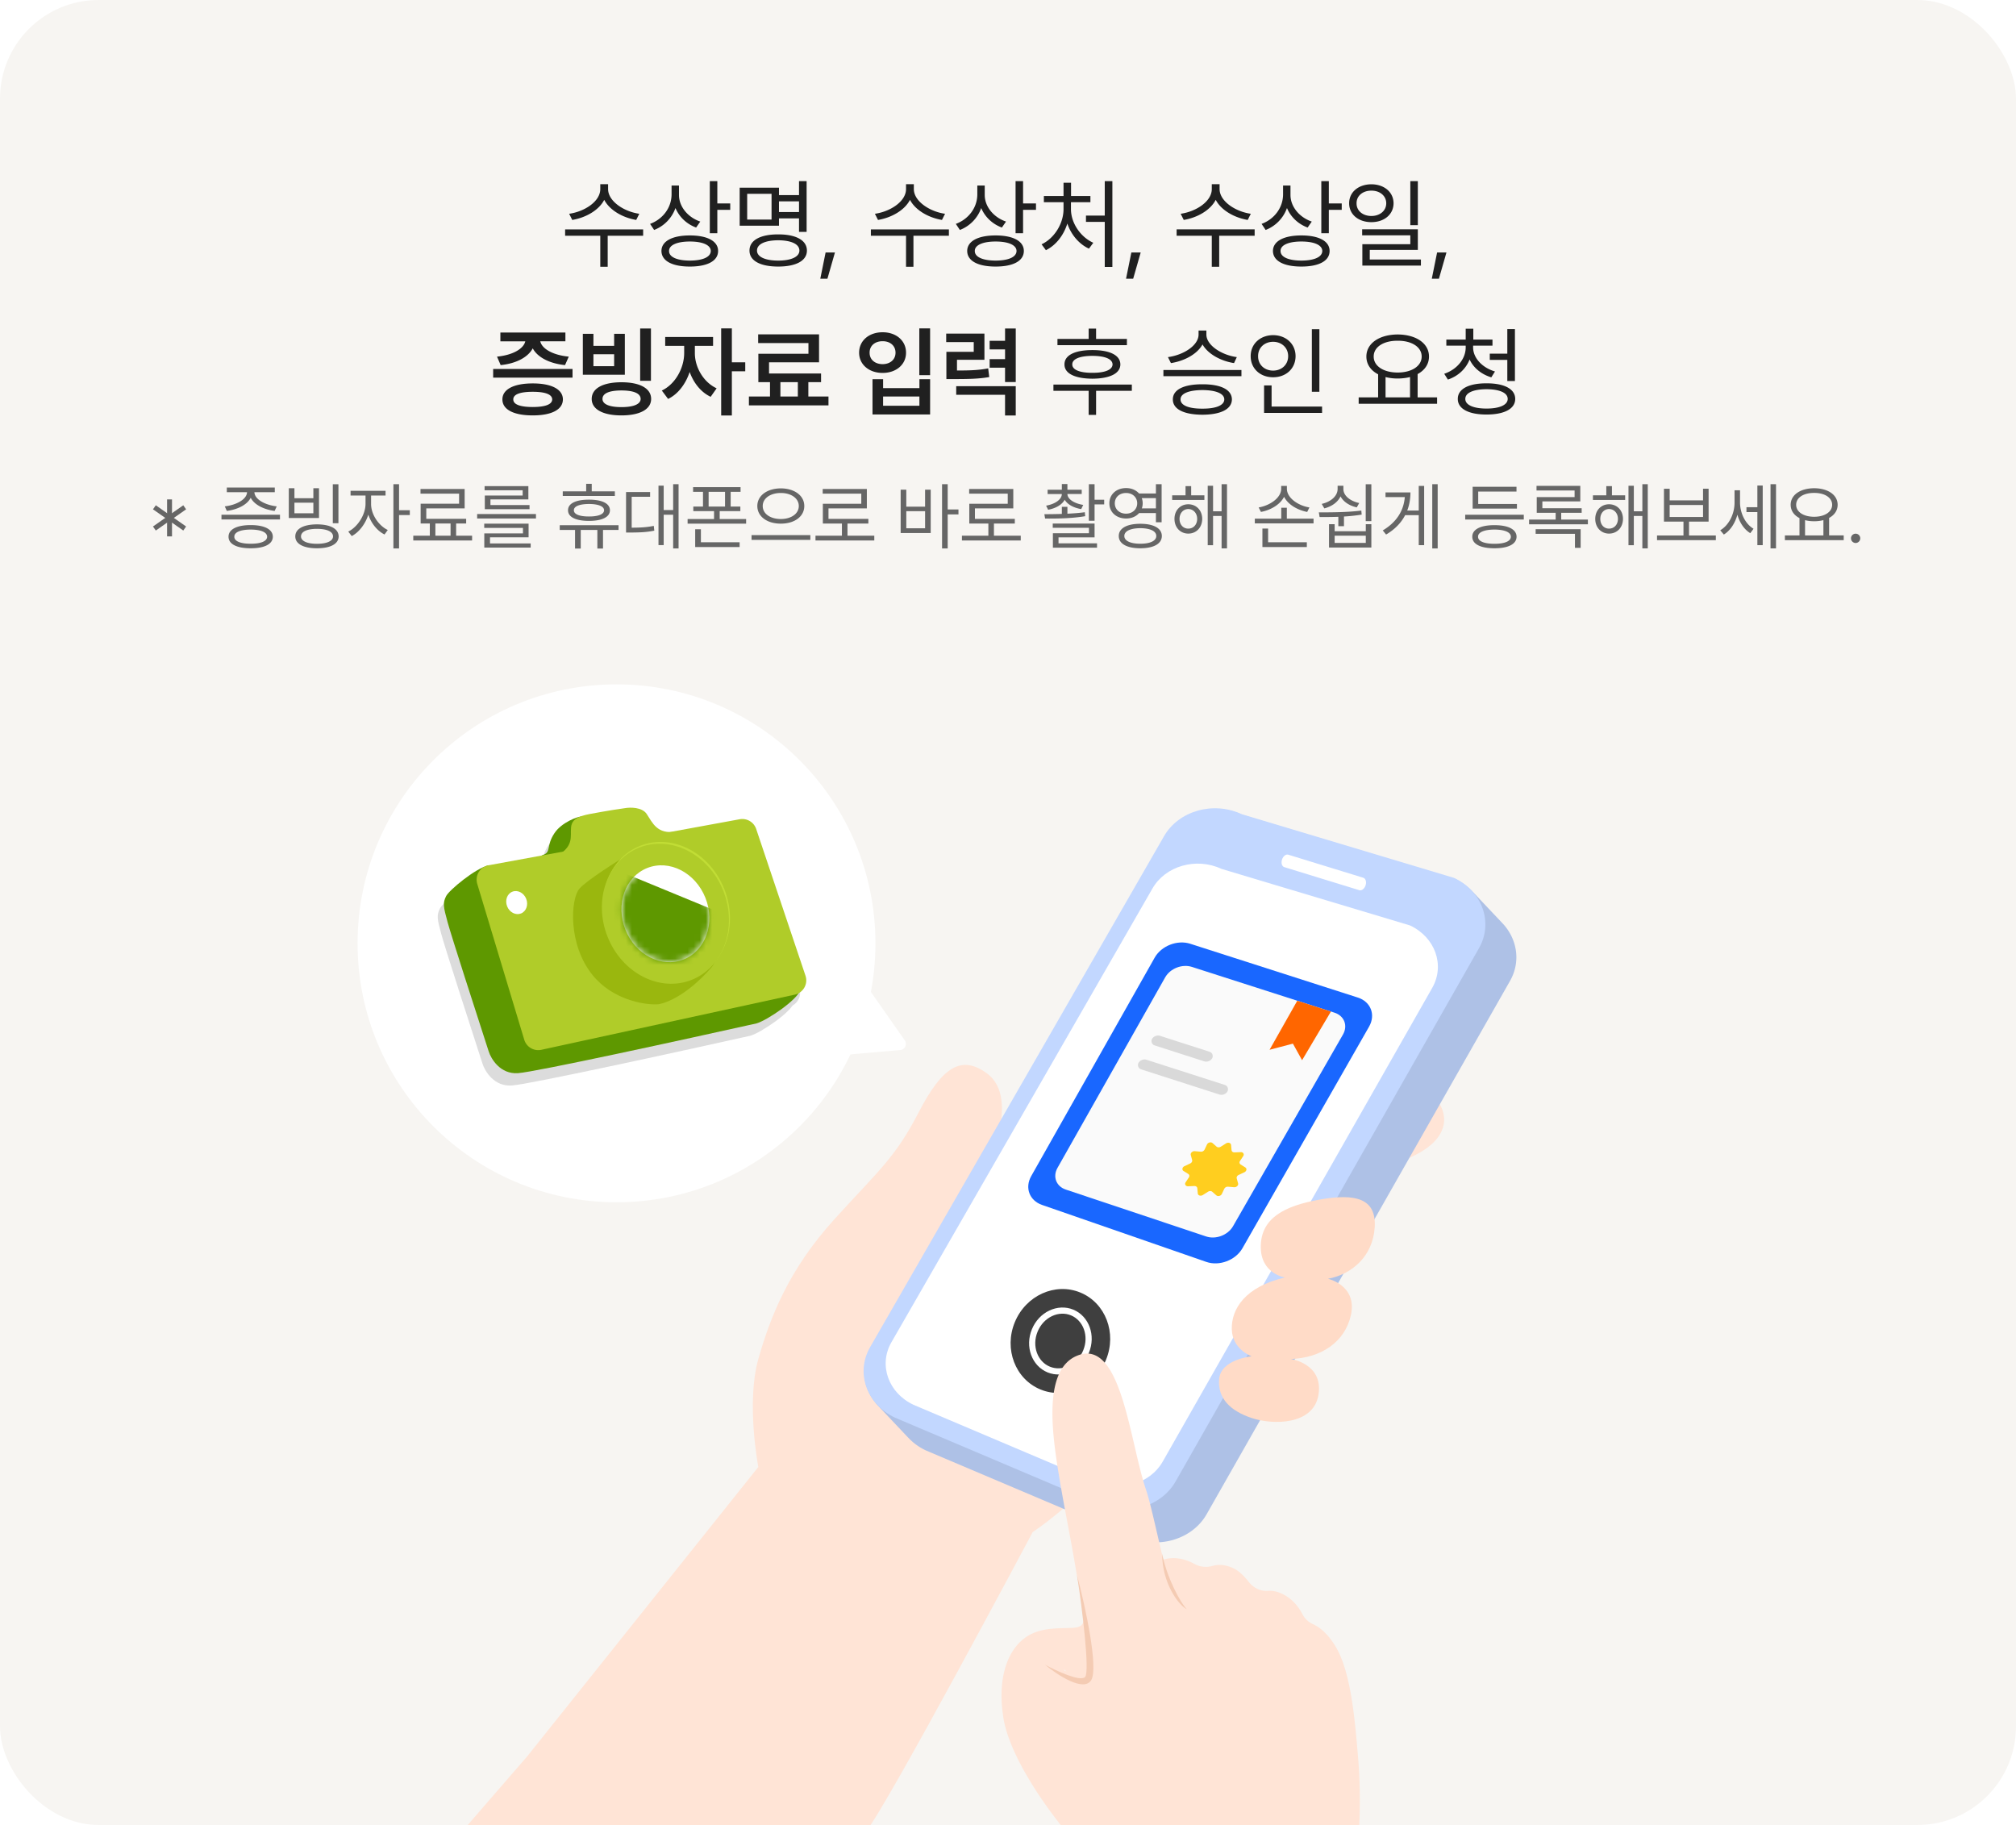 <svg width="327" height="296" viewBox="0 0 327 296" fill="none" xmlns="http://www.w3.org/2000/svg">
    <g clip-path="url(#v97rkbnska)">
        <rect width="327" height="296" rx="16" fill="#F7F5F2"/>
        <g clip-path="url(#semcy2agfb)">
            <path d="M142 153c0 23.196-18.804 42-42 42s-42-18.804-42-42 18.804-42 42-42 42 18.804 42 42z" fill="#fff"/>
            <path d="M137.584 158.247a1 1 0 0 1 1.726-.151l7.447 10.644a1 1 0 0 1-.732 1.57l-12.942 1.127a1 1 0 0 1-.993-1.419l5.494-11.771z" fill="#fff"/>
            <g opacity=".2" filter="url(#ydd32f9cjc)">
                <path d="M88.943 137.117c1.14-1.71 3.72-2.707 4.512-2.707l-1.663 6.269c-2.058.158-5.889.38-4.749 0 1.425-.475.475-1.425 1.9-3.562z" fill="#4E4E4E"/>
                <path d="M91.555 138.067c-.19 1.52-1.504 2.375-2.137 2.612 1.14 1.33 6.965.237 9.736-.475 4.195-1.266 11.967-3.704 9.498-3.324-3.087.475-3.799-1.425-4.749-2.85-.76-1.14-2.691-1.108-3.562-.95-.633.079-2.66.38-5.7.95-3.799.713-2.849 2.137-3.086 4.037zM71.371 147.328c.475-.95 4.75-4.512 6.886-4.987l8.074 28.97c14.326-3.483 42.885-10.116 42.505-8.786-.475 1.662-5.462 4.987-7.124 5.462-11.714 2.612-35.856 7.883-38.706 8.073-2.849.19-4.353-2.295-4.749-3.562-1.979-6.094-6.079-18.806-6.648-20.896-.713-2.612-.81-3.131-.238-4.274z" fill="#4E4E4E"/>
                <path d="M76.412 145.359a2.375 2.375 0 0 1 1.845-3.022l40.719-7.461a2.374 2.374 0 0 1 2.679 1.579l7.998 23.794a2.374 2.374 0 0 1-1.746 3.077l-41.094 8.943a2.375 2.375 0 0 1-2.778-1.635l-7.623-25.275z" fill="#4E4E4E"/>
                <path d="M92.98 146.14c1.14-1.329 6.174-4.511 8.548-5.936 5.937 4.353 16.812 14.2 12.823 18.759-3.989 4.559-7.52 5.858-8.786 5.937-2.137.079-7.219-.76-10.448-4.75-4.037-4.986-3.562-12.347-2.137-14.01zM83.507 150.157c-.853.339-1.859-.176-2.246-1.151-.388-.975-.01-2.04.843-2.379.853-.34 1.859.176 2.246 1.151.388.975.01 2.04-.843 2.379z" fill="#4E4E4E"/>
                <path d="M111.356 160.63c-5.182 2.06-11.291-1.071-13.645-6.993-2.354-5.922-.061-12.393 5.12-14.453 5.182-2.059 11.291 1.072 13.645 6.994 2.354 5.922.062 12.392-5.12 14.452z" fill="#4E4E4E"/>
                <path d="M111.193 160.925c-5.182 2.06-11.29-1.071-13.645-6.993-2.354-5.922-.061-12.393 5.12-14.453 5.182-2.059 11.291 1.071 13.645 6.993 2.354 5.922.062 12.393-5.12 14.453z" fill="#4E4E4E"/>
                <path d="M109.879 157.62c-3.584 1.425-7.81-.741-9.439-4.838-1.628-4.097-.043-8.573 3.542-9.998 3.585-1.425 7.811.741 9.439 4.838 1.629 4.097.043 8.573-3.542 9.998z" fill="#4E4E4E"/>
                <mask id="oij0j5f7ud" style="mask-type:alpha" maskUnits="userSpaceOnUse" x="99" y="142" width="16" height="17">
                    <path d="M109.879 157.62c-3.584 1.425-7.81-.741-9.439-4.838-1.628-4.097-.043-8.573 3.542-9.998 3.585-1.425 7.811.741 9.439 4.838 1.629 4.097.043 8.573-3.542 9.998z" fill="#4E4E4E"/>
                </mask>
                <g mask="url(#oij0j5f7ud)">
                    <path d="M115.939 150.074 98.77 143c-2.601 11.789 1.561 16.505 9.885 20.435 6.66 3.144 7.631-7.598 7.284-13.361z" fill="#4E4E4E"/>
                </g>
            </g>
            <path d="M89.943 135.117c1.14-1.71 3.72-2.707 4.512-2.707l-1.663 6.269c-2.058.158-5.889.38-4.749 0 1.425-.475.475-1.425 1.9-3.562z" fill="#5E9800"/>
            <path d="M92.555 136.067c-.19 1.52-1.504 2.375-2.137 2.612 1.14 1.33 6.965.237 9.736-.475 4.195-1.266 11.967-3.704 9.498-3.324-3.087.475-3.799-1.425-4.749-2.85-.76-1.14-2.691-1.108-3.562-.95-.633.079-2.66.38-5.7.95-3.799.713-2.849 2.137-3.086 4.037z" fill="#B0CC29"/>
            <path d="M72.371 145.328c.475-.95 4.75-4.512 6.886-4.987l8.074 28.97c14.326-3.483 42.885-10.116 42.505-8.786-.475 1.662-5.462 4.987-7.124 5.462-11.714 2.612-35.856 7.883-38.706 8.073-2.849.19-4.353-2.295-4.749-3.562-1.979-6.094-6.079-18.806-6.648-20.896-.713-2.612-.81-3.131-.238-4.274z" fill="#5E9800"/>
            <path d="M77.412 143.359a2.375 2.375 0 0 1 1.845-3.022l40.719-7.461a2.374 2.374 0 0 1 2.679 1.579l7.998 23.794a2.374 2.374 0 0 1-1.746 3.077l-41.094 8.943a2.375 2.375 0 0 1-2.778-1.635l-7.623-25.275z" fill="#B0CC29"/>
            <path d="M93.98 144.14c1.14-1.329 6.174-4.511 8.548-5.936 5.937 4.353 16.812 14.2 12.823 18.759-3.989 4.559-7.52 5.858-8.786 5.937-2.137.079-7.219-.76-10.448-4.75-4.037-4.986-3.562-12.347-2.137-14.01z" fill="#9AB70E"/>
            <path d="M84.507 148.157c-.853.339-1.859-.176-2.246-1.151-.388-.975-.01-2.04.843-2.379.853-.34 1.859.176 2.246 1.151.388.975.01 2.04-.843 2.379z" fill="#fff"/>
            <path d="M112.356 158.63c-5.182 2.06-11.291-1.071-13.645-6.993-2.354-5.922-.061-12.393 5.12-14.453 5.182-2.059 11.291 1.072 13.645 6.994 2.354 5.922.062 12.392-5.12 14.452z" fill="#C1DD35"/>
            <path d="M112.193 158.925c-5.182 2.06-11.291-1.071-13.645-6.993-2.354-5.922-.061-12.393 5.12-14.453 5.182-2.059 11.291 1.071 13.645 6.993 2.354 5.922.062 12.393-5.12 14.453z" fill="#B0CC29"/>
            <path d="M110.879 155.62c-3.584 1.425-7.81-.741-9.439-4.838-1.628-4.097-.043-8.573 3.542-9.998 3.585-1.425 7.811.741 9.439 4.838 1.629 4.097.043 8.573-3.542 9.998z" fill="#fff"/>
            <mask id="ux8sk8meue" style="mask-type:alpha" maskUnits="userSpaceOnUse" x="100" y="140" width="16" height="17">
                <path d="M110.879 155.62c-3.584 1.425-7.81-.741-9.439-4.838-1.628-4.097-.043-8.573 3.542-9.998 3.585-1.425 7.811.741 9.439 4.838 1.629 4.097.043 8.573-3.542 9.998z" fill="#fff"/>
            </mask>
            <g mask="url(#ux8sk8meue)">
                <path d="M116.939 148.074 99.77 141c-2.601 11.789 1.561 16.505 9.885 20.435 6.66 3.144 7.631-7.598 7.284-13.361z" fill="#5E9800"/>
            </g>
            <path d="m85.5 284.886 37.5-46.95s-2-10.42 0-17.5 5.08-14.67 12.33-22.67c7.25-8 9.83-9.92 13.67-17.33 3.83-7.42 6.95-9.38 11.07-6.35 4.2 3.08 2.37 10.35-.88 18.29 0 0 16.31-4.19 37.56-8.06 0 0 31.58-9.29 34.5-7.54 2.92 1.75 5.5 6.75-1.42 10.42s-32.96 10.88-34.46 11.62c-1.5.74-2.37 32.184-27.87 49.684 0 0-23.5 44.19-27 48.5H75l10.5-12.114z" fill="#FFE4D6"/>
            <path d="M243.758 149.798c-.031-.037-.067-.07-.098-.104-.032-.037-.067-.071-.099-.104-.031-.037-.067-.071-.098-.104-.032-.038-.067-.071-.099-.105-.031-.037-.067-.07-.098-.104-.032-.037-.067-.071-.099-.104-.032-.037-.067-.071-.098-.105-.032-.037-.067-.07-.099-.104-.032-.037-.067-.071-.099-.104-.031-.037-.066-.071-.098-.104-.032-.038-.067-.071-.099-.105-.031-.037-.066-.07-.098-.104-.032-.037-.067-.071-.099-.104a4.331 4.331 0 0 0-.176-.183l-.126-.134c-.032-.037-.067-.071-.099-.104-.031-.037-.067-.071-.098-.105-.032-.037-.067-.07-.099-.104-.031-.037-.067-.071-.098-.104-.032-.037-.067-.071-.099-.104-.031-.038-.067-.071-.098-.105-.032-.037-.067-.07-.099-.104-.031-.037-.067-.071-.098-.104-.032-.037-.067-.071-.099-.104-.031-.038-.067-.071-.098-.105-.032-.037-.067-.071-.099-.104-.031-.037-.067-.071-.098-.104-.032-.037-.067-.071-.099-.105-.032-.037-.067-.07-.098-.104-.032-.037-.067-.071-.099-.104-.032-.037-.067-.071-.099-.104-.031-.038-.066-.071-.098-.105-.032-.037-.067-.071-.099-.104-.031-.037-.066-.071-.098-.104-.032-.037-.067-.071-.099-.105-.031-.037-.066-.07-.098-.104-.032-.037-.067-.071-.099-.104-.031-.037-.066-.071-.098-.104-.032-.038-.067-.071-.099-.105-.031-.037-.066-.071-.098-.104-.032-.037-.067-.071-.099-.104-.031-.037-.067-.071-.098-.105-.032-.037-.067-.07-.099-.104-.031-.037-.067-.071-.098-.104-.032-.037-.067-.071-.099-.104-.031-.038-.067-.071-.098-.105-.032-.037-.067-.07-.099-.104-.031-.037-.067-.071-.098-.104a9.334 9.334 0 0 0-2.933-2.139l-34.495-10.389c-4.603-2.154-10.245-.545-12.606 3.599l-47.679 82.881c-1.789 3.138-1.177 6.831 1.227 9.371.031.037.066.071.098.104.032.037.067.071.099.104.031.038.067.071.098.105.032.037.067.071.099.104.031.037.067.071.098.104.032.037.067.071.099.105.031.037.067.07.098.104.032.037.067.071.099.104.031.037.067.071.098.104.032.038.067.071.099.105.031.037.067.07.098.104.032.037.067.071.099.104.031.037.067.071.098.105.032.037.067.07.099.104.031.037.067.071.098.104.032.037.067.071.099.104.031.038.067.071.098.105.032.037.067.07.099.104.031.037.067.071.098.104.032.037.067.071.099.105.032.037.067.07.098.104.032.037.067.071.099.104.032.037.067.071.098.104.032.038.067.071.099.105.032.037.067.07.099.104.031.037.066.071.098.104.032.037.067.071.099.105.031.037.066.07.098.104.032.037.067.071.099.104.031.037.066.071.098.104.032.038.067.071.099.105.031.037.066.07.098.104.032.037.067.071.099.104.056.063.116.123.176.183.042.045.084.089.123.134.031.037.067.071.098.104.032.037.067.071.099.104.031.038.067.071.098.105.032.037.067.07.099.104.031.037.067.071.098.104.032.037.067.071.099.105.031.037.067.07.098.104.032.037.067.071.099.104.031.037.067.071.098.104.032.037.067.071.099.105.031.037.067.07.098.104.032.037.067.071.099.104.031.037.067.071.098.104a9.263 9.263 0 0 0 2.933 2.135l32.904 13.951c4.603 2.153 10.245.545 12.606-3.599l49.214-86.502c1.789-3.138 1.177-6.831-1.227-9.371l.06.063z" fill="#AEC1E6"/>
            <path d="m178.077 243.885-32.903-13.951c-4.604-2.153-6.419-7.261-4.062-11.402l47.68-82.88c2.361-4.145 8.003-5.753 12.606-3.6l34.438 10.33c4.603 2.154 6.419 7.261 4.061 11.402l-49.213 86.498c-2.362 4.144-8.003 5.752-12.607 3.599v.004z" fill="#C2D7FF"/>
            <path d="m177.405 240.245-29.222-12.393c-4.088-1.914-5.703-6.446-3.605-10.127l42.345-73.606c2.095-3.68 7.108-5.111 11.196-3.197l30.586 9.177c4.088 1.914 5.703 6.447 3.605 10.127l-43.709 76.822c-2.094 3.68-7.108 5.111-11.196 3.197zM220.481 144.381l-12.173-3.742c-.381-.123-.542-.675-.36-1.231.183-.557.638-.907 1.019-.783l12.173 3.742c.381.123.542.675.36 1.231-.183.557-.638.907-1.019.783z" fill="#fff"/>
            <path d="M187.286 155.329c1.087-1.923 3.673-2.935 5.776-2.259l27.174 8.722c2.11.677 2.932 2.795 1.831 4.721l-20.543 35.945c-1.111 1.945-3.751 2.943-5.856 2.213l-26.653-9.244c-2.042-.709-2.82-2.784-1.751-4.675l20.022-35.423z" fill="#1967FF"/>
            <path d="M188.994 158.518c.815-1.443 2.755-2.202 4.333-1.695l23.134 7.426c1.585.508 2.2 2.099 1.371 3.545l-17.829 31.086c-.829 1.444-2.784 2.192-4.357 1.666l-22.773-7.607c-1.554-.52-2.154-2.088-1.346-3.518l17.467-30.903z" fill="#FAFAFA"/>
            <path d="M198.874 185.445c.341-.215.778-.075.809.259l.078.843c.021.22.226.373.487.362l.998-.043c.396-.017.617.331.409.645l-.524.791c-.137.206-.093.447.104.571l.755.472c.3.187.22.61-.147.784l-.927.437c-.241.114-.376.352-.317.562l.223.807c.088.32-.261.656-.648.623l-.975-.083a.639.639 0 0 0-.618.338l-.394.834c-.156.33-.642.451-.9.225l-.652-.573c-.169-.149-.458-.155-.682-.014l-.861.542c-.341.214-.778.074-.809-.26l-.078-.843c-.021-.22-.226-.372-.487-.361l-.998.043c-.396.017-.617-.332-.409-.645l.524-.792c.137-.206.093-.447-.104-.57l-.756-.472c-.299-.188-.219-.611.148-.784l.927-.438c.241-.114.376-.351.317-.562l-.223-.807c-.088-.319.261-.656.648-.623l.975.083a.639.639 0 0 0 .618-.338l.394-.834c.156-.33.642-.451.9-.224l.651.572c.17.149.459.155.683.014l.861-.541z" fill="#FFCE1F"/>
            <path d="m215.881 164.062-5.459-1.752-4.496 7.955 3.787-.996 1.488 2.687 4.68-7.894z" fill="#F60"/>
            <rect width="10.254" height="1.783" rx=".892" transform="matrix(.952 .306 -.492 .871 187.299 167.727)" fill="#D9D9D9"/>
            <rect width="15.158" height="1.783" rx=".892" transform="matrix(.952 .306 -.492 .871 185.106 171.608)" fill="#D9D9D9"/>
            <path d="M208.437 207.2s-4.018-.58-3.937-5.107c.081-4.527 3.806-6.506 9.544-7.528 5.739-1.023 9.229-.259 8.938 4.493-.302 4.751-3.761 7.641-7.573 8.348 0 0 4.753 1.058 3.719 5.855-.951 4.395-4.815 6.98-9.748 7.159 0 0 5.258.741 4.49 5.743-.768 5.003-7.389 4.974-10.831 3.833-3.442-1.141-5.578-3.182-5.289-6.351.289-3.169 5.264-3.665 5.264-3.665s-3.135-1.101-3.214-4.388c-.079-3.288 2.153-6.901 8.649-8.401l-.012.009z" fill="#FFDBC7"/>
            <ellipse cx="172" cy="217.5" rx="8" ry="8.5" transform="rotate(22.375 172 217.5)" fill="#3F3F3F"/>
            <path d="M176.161 219.213c-1.069 2.596-3.807 3.84-6.064 2.911-2.258-.93-3.327-3.741-2.258-6.337 1.068-2.596 3.807-3.84 6.064-2.911 2.258.93 3.327 3.741 2.258 6.337z" fill="#3F3F3F" stroke="#fff"/>
            <path d="M174.593 219.932c-5.312 2.341-4.008 12.16-2.846 19.283.866 5.308 1.978 10.46 2.944 16.422C177 266 176 263.5 169.948 264.242c-.734.112-1.506.29-2.234.588-3.771 1.532-5.979 6.381-5.053 13.131.018.166.041.334.064.505.908 6.027 6.484 14.452 11.932 20.689 6.118 7.002 8.293 9.534 11.15 16.283 3.004 6.635 4.142 12.765 7.367 23.872 2.612 9.007 5.898 21.726 7.049 26.209.032.587.165 1.138.419 1.645 2.365 4.693 13.758 3.721 25.445-2.169 11.686-5.891 19.243-14.469 16.878-19.162a3.992 3.992 0 0 0-.577-.842c-6.579-9.791-18.473-32.997-21.296-41.052a14.486 14.486 0 0 0-1.111-2.415c.618-4.222.777-10.643.334-16.079-.55-6.741-1.209-14.356-3.718-18.455-1.348-2.203-2.7-3.151-3.626-3.56a3.563 3.563 0 0 1-1.725-1.648c-.555-1.074-1.601-2.533-3.431-3.347-.831-.37-1.544-.455-2.12-.409-1.215.1-2.373-.481-3.133-1.439-.663-.841-1.496-1.712-2.346-2.149-1.473-.761-2.723-.697-3.606-.443a3.815 3.815 0 0 1-2.878-.343c-1.506-.828-3.347-1.232-5.041-.681-.977-4.013-2.064-9.162-2.808-11.359-2.693-7.951-4.025-24.873-11.285-21.678l-.005-.002zm-1.633 51.176c-.11-.059-.221-.119-.335-.177l.021-.174c.103.118.205.236.314.351z" fill="#FFE4D6"/>
            <path d="M177 272.5c-1.2 2-5.5-.833-7.5-2.5 1.833 1 5.7 2.8 6.5 2 .8-.8-.467-11.167-1.3-16.5 1.333 5 3.5 15 2.3 17zM192.5 261c-1-1-3.2-5-4-9 0 4.8 2.667 8.333 4 9z" fill="#F4CBB3"/>
        </g>
        <path d="M98.633 30.672v-.797h-1.266v.797c0 1.992-2.539 3.648-5.047 4l.5 1c2.164-.36 4.297-1.54 5.188-3.258.89 1.703 3.031 2.898 5.187 3.258l.5-1c-2.507-.352-5.054-2.04-5.062-4zm-6.969 7.562h5.703v5.032h1.203v-5.032h5.75v-1.03H91.664v1.03zm18.469-6.609v-1.531h-1.203v1.437c-.008 2.149-1.407 4.008-3.485 4.782l.657.984a5.937 5.937 0 0 0 3.46-3.555c.61 1.453 1.821 2.602 3.352 3.164l.672-.968c-2.016-.688-3.453-2.422-3.453-4.313zm-2.844 9.078c.008 1.617 1.75 2.531 4.609 2.531 2.852 0 4.579-.914 4.579-2.53 0-1.587-1.727-2.517-4.579-2.517-2.859 0-4.601.93-4.609 2.516zm1.234 0c-.015-.945 1.282-1.531 3.375-1.531 2.102 0 3.383.586 3.391 1.531-.008.984-1.289 1.555-3.391 1.563-2.093-.008-3.39-.578-3.375-1.563zm6.61-2.875h1.219v-3.797h2.093V33h-2.093v-3.625h-1.219v8.453zm15.703-8.453h-1.234v2.266h-3.25v-1.203h-6.375v6.171h6.375v-1.187h3.25v2.187h1.234v-8.234zm-9.641 6.234v-4.172h3.953v4.172h-3.953zm.375 5.032c-.008 1.656 1.766 2.593 4.657 2.593 2.882 0 4.656-.937 4.656-2.593 0-1.672-1.774-2.633-4.656-2.625-2.891-.008-4.665.953-4.657 2.625zm1.219 0c-.008-1.047 1.305-1.657 3.438-1.672 2.125.015 3.437.625 3.437 1.672 0 1.007-1.312 1.625-3.437 1.625-2.133 0-3.446-.618-3.438-1.625zm3.563-6.25v-1.735h3.25v1.735h-3.25zm9.078 6.562h-1.516l-.859 4.25h1.156l1.219-4.25zm12.797-10.281v-.797h-1.266v.797c0 1.992-2.539 3.648-5.047 4l.5 1c2.164-.36 4.297-1.54 5.188-3.258.89 1.703 3.031 2.898 5.187 3.258l.5-1c-2.508-.352-5.055-2.04-5.062-4zm-6.969 7.562h5.703v5.032h1.203v-5.032h5.75v-1.03h-12.656v1.03zm18.469-6.609v-1.531h-1.204v1.437c-.007 2.149-1.406 4.008-3.484 4.782l.656.984a5.94 5.94 0 0 0 3.461-3.555c.61 1.453 1.821 2.602 3.352 3.164l.672-.968c-2.016-.688-3.453-2.422-3.453-4.313zm-2.844 9.078c.008 1.617 1.75 2.531 4.609 2.531 2.852 0 4.578-.914 4.578-2.53 0-1.587-1.726-2.517-4.578-2.517-2.859 0-4.601.93-4.609 2.516zm1.234 0c-.015-.945 1.281-1.531 3.375-1.531 2.102 0 3.383.586 3.391 1.531-.008.984-1.289 1.555-3.391 1.563-2.094-.008-3.39-.578-3.375-1.563zm6.61-2.875h1.218v-3.797h2.094V33h-2.094v-3.625h-1.218v8.453zm15.703-8.453h-1.235v5.594h-3.047v1.015h3.047v7.313h1.235V29.375zm-11.485 10.25.703.953c1.586-.766 2.875-2.383 3.477-4.32.617 1.828 1.922 3.351 3.508 4.07l.703-.953c-2.055-.922-3.625-3.18-3.625-5.469v-1.11h3.156v-1h-3.14v-2.155h-1.219v2.156h-3.188v1h3.188v1.11c0 2.39-1.524 4.765-3.563 5.718zm16.078 1.328h-1.515l-.86 4.25h1.157l1.218-4.25zm12.797-10.281v-.797h-1.265v.797c0 1.992-2.539 3.648-5.047 4l.5 1c2.164-.36 4.297-1.54 5.187-3.258.891 1.703 3.032 2.898 5.188 3.258l.5-1c-2.508-.352-5.055-2.04-5.063-4zm-6.968 7.562h5.703v5.032h1.203v-5.032h5.75v-1.03h-12.656v1.03zm18.468-6.609v-1.531h-1.203v1.437c-.008 2.149-1.406 4.008-3.484 4.782l.656.984a5.94 5.94 0 0 0 3.461-3.555c.609 1.453 1.82 2.602 3.352 3.164l.671-.968c-2.015-.688-3.453-2.422-3.453-4.313zm-2.843 9.078c.007 1.617 1.75 2.531 4.609 2.531 2.852 0 4.578-.914 4.578-2.53 0-1.587-1.726-2.517-4.578-2.517-2.859 0-4.602.93-4.609 2.516zm1.234 0c-.016-.945 1.281-1.531 3.375-1.531 2.102 0 3.383.586 3.391 1.531-.008.984-1.289 1.555-3.391 1.563-2.094-.008-3.391-.578-3.375-1.563zm6.609-2.875h1.219v-3.797h2.094V33h-2.094v-3.625h-1.219v8.453zm8.125-7.937c-2.101.007-3.617 1.273-3.609 3.078-.008 1.812 1.508 3.062 3.609 3.062 2.078 0 3.586-1.25 3.594-3.062-.008-1.805-1.516-3.07-3.594-3.078zm-2.406 3.078c-.016-1.203 1.008-2.055 2.406-2.047 1.375-.008 2.407.844 2.407 2.047 0 1.218-1.032 2.062-2.407 2.062-1.398 0-2.422-.843-2.406-2.062zm.906 5.203h7.813v1.437h-7.781v3.47h9.5v-.985h-8.297V40.53h7.797v-3.343h-9.032v.984zm7.813-1.656h1.219v-7.141h-1.219v7.14zm5.859 4.437h-1.515l-.86 4.25h1.156l1.219-4.25zm-141.75 18.89H79.992v1.407h12.875v-1.406zm-12.25-2 .594 1.376c2.562-.266 4.437-1.29 5.203-2.719.766 1.43 2.664 2.453 5.234 2.719l.61-1.375c-2.68-.258-4.367-1.32-4.625-2.485h4.078v-1.422H81.164v1.422h4.04c-.266 1.18-1.97 2.227-4.587 2.485zm.875 6.938c0 1.664 1.852 2.594 4.922 2.594 3.047 0 4.883-.93 4.89-2.594-.007-1.64-1.843-2.594-4.89-2.594-3.07 0-4.922.954-4.922 2.594zm1.766 0c-.008-.82 1.101-1.234 3.156-1.234 2.023 0 3.14.414 3.156 1.234-.015.82-1.132 1.227-3.156 1.235-2.055-.008-3.164-.414-3.156-1.235zm13-10.64h-1.719v6.64h6.813v-6.64h-1.735v1.953h-3.36V54.14zm-.281 10.562c0 1.688 1.835 2.672 4.828 2.672 2.976 0 4.812-.984 4.812-2.672 0-1.719-1.836-2.703-4.812-2.703-2.993 0-4.828.984-4.828 2.703zm.28-5.312v-1.938h3.36v1.938h-3.36zm1.47 5.312c0-.906 1.085-1.367 3.078-1.375 1.984.008 3.101.469 3.109 1.375-.008.844-1.125 1.328-3.109 1.328-1.993 0-3.078-.484-3.078-1.328zm6.109-2.937h1.75V53.28h-1.75v8.485zm8.875-4.485v-1.187h2.953v-1.438h-7.766v1.438h3.079v1.187c-.008 2.352-1.375 4.992-3.625 6.063l1.015 1.36c1.625-.782 2.86-2.438 3.5-4.376.633 1.766 1.813 3.281 3.406 4.031l.969-1.375c-2.226-1.039-3.539-3.523-3.531-5.703zm4.266 10.11h1.734v-7.172h2.172v-1.453h-2.172v-5.5h-1.734V67.39zm17.406-3.079h-3.266v-2.328h2.063v-1.406h-8.438v-1.812h8.11v-4.532h-9.875v1.407h8.156v1.734h-8.125v4.61h1.89v2.328h-3.421v1.437h12.906v-1.438zm-7.797 0v-2.328h2.828v2.328h-2.828zm24.281-11.046h-1.75v7.578h1.75v-7.578zm-11.515 3.937c0 1.93 1.625 3.29 3.812 3.281 2.18.008 3.805-1.351 3.797-3.28.008-1.962-1.617-3.321-3.797-3.313-2.187-.008-3.812 1.351-3.812 3.312zm1.703 0c-.008-1.133.875-1.867 2.109-1.86 1.211-.007 2.094.727 2.094 1.86s-.883 1.852-2.094 1.86c-1.234-.008-2.117-.727-2.109-1.86zm.468 10.016h9.344V61.5h-1.734v1.453h-5.891V61.5h-1.719v5.719zm1.719-1.406v-1.5h5.891v1.5h-5.891zm16.438-11.704h-6.203v1.375h4.468v1.578h-4.437v4.422h1.031c2.773 0 4.234-.039 5.922-.328l-.172-1.406c-1.5.281-2.789.344-5.062.344v-1.735h4.453v-4.25zm-4.578 9.922h7.921v3.36h1.735v-4.75h-9.656v1.39zm5.421-4.39h2.5v2.328h1.735V53.28h-1.735v2h-2.5v1.39h2.5v1.579h-2.5v1.39zm22.266-4.672h-5v-1.672h-1.203v1.672h-5.063v1.015h11.266V54.97zm-11.922 8.422h5.719v3.906h1.203V63.39h5.797v-1.016h-12.719v1.016zm1.797-4.282c-.016 1.47 1.688 2.297 4.531 2.313 2.821-.016 4.524-.844 4.532-2.313-.008-1.5-1.711-2.328-4.532-2.328-2.843 0-4.547.828-4.531 2.328zm1.266 0c-.016-.875 1.195-1.382 3.265-1.39 2.047.008 3.25.515 3.266 1.39-.016.86-1.219 1.368-3.266 1.36-2.07.008-3.281-.5-3.265-1.36zm21.75-4.859v-.64h-1.266v.64c0 1.813-2.508 3.352-4.969 3.672l.485.969c2.14-.328 4.25-1.43 5.125-3.024.883 1.57 2.992 2.696 5.109 3.024l.453-.97c-2.414-.32-4.945-1.898-4.937-3.671zm-6.969 6.766h12.656v-1h-12.656v1zm1.531 3.765c-.008 1.586 1.781 2.469 4.797 2.485 2.977-.016 4.766-.899 4.781-2.485-.015-1.586-1.804-2.46-4.781-2.453-3.016-.008-4.805.867-4.797 2.453zm1.25 0c-.015-.945 1.32-1.5 3.547-1.515 2.203.015 3.539.57 3.547 1.515-.008.961-1.344 1.508-3.547 1.5-2.227.008-3.562-.539-3.547-1.5zm22.516-11.39h-1.219v10.156h1.219V53.39zm-11.141 4.375c-.008 2.023 1.563 3.43 3.641 3.422 2.078.007 3.633-1.399 3.64-3.422-.007-2-1.562-3.399-3.64-3.407-2.078.008-3.649 1.407-3.641 3.407zm1.203 0c-.015-1.36 1.032-2.328 2.438-2.328 1.383 0 2.437.968 2.437 2.328 0 1.382-1.054 2.343-2.437 2.343-1.406 0-2.453-.96-2.438-2.343zm.969 9.203h9.406v-1.031h-8.187v-3.422h-1.219v4.453zm28.063-2.516h-3.157v-3.781c1.149-.617 1.844-1.602 1.844-2.844 0-2.148-2.109-3.562-5.078-3.578-2.969.016-5.078 1.43-5.078 3.578 0 1.266.719 2.266 1.906 2.883v3.742h-3.156v1.031h12.719v-1.03zm-10.282-6.625c-.008-1.555 1.61-2.578 3.891-2.562 2.258-.016 3.891 1.007 3.891 2.562s-1.633 2.594-3.891 2.594c-2.281 0-3.899-1.04-3.891-2.594zm1.922 6.625v-3.297a7.775 7.775 0 0 0 1.969.235c.727 0 1.398-.086 2-.243v3.305h-3.969zm14.203-8.094v-.297h3.141v-.984h-3.109v-1.766h-1.235v1.766h-3.14v.984h3.14v.297c-.008 1.883-1.445 3.578-3.484 4.266l.594.938c1.656-.547 2.929-1.743 3.523-3.258.633 1.367 1.914 2.414 3.523 2.898l.594-.953c-2.047-.602-3.539-2.164-3.547-3.89zm-2.484 8.344c-.008 1.61 1.766 2.531 4.656 2.531 2.883 0 4.656-.921 4.656-2.53 0-1.618-1.773-2.54-4.656-2.532-2.89-.008-4.664.914-4.656 2.531zm1.219 0c-.008-.992 1.304-1.562 3.437-1.578 2.133.016 3.438.586 3.438 1.578 0 .969-1.305 1.563-3.438 1.563s-3.445-.594-3.437-1.563zm3.968-6.328h2.844v3.422h1.235v-8.422h-1.235v3.984h-2.844v1.016z" fill="#202020"/>
        <path fill="#666" d="m24.813 82.607.459-.655 4.915 3.441-.459.655z"/>
        <path fill="#666" d="m25.272 86.048-.46-.655 4.916-3.441.459.655z"/>
        <path fill="#666" d="M27.1 87h.8v-6h-.8zM45.414 83.488h-9.492v.762h9.492v-.762zm-8.953-1.36.328.74c1.717-.218 3.305-.985 3.879-2.14.574 1.155 2.174 1.922 3.879 2.14l.34-.74c-1.846-.21-3.58-1.118-3.621-2.296h3.304v-.762h-7.78v.762h3.28c-.04 1.19-1.793 2.086-3.61 2.297zm.61 4.923c-.006 1.207 1.347 1.875 3.597 1.875 2.232 0 3.574-.668 3.586-1.875-.012-1.195-1.354-1.887-3.586-1.887-2.25 0-3.603.692-3.598 1.887zm.937 0c-.012-.733.99-1.149 2.66-1.16 1.652.011 2.654.427 2.66 1.16-.006.726-1.008 1.142-2.66 1.136-1.67.006-2.672-.41-2.66-1.136zm9.75-7.864h-.914v4.829h4.898v-4.829h-.914v1.618h-3.07v-1.618zm0 4.067V81.53h3.07v1.723h-3.07zm.14 3.75c-.005 1.219 1.33 1.922 3.516 1.922 2.18 0 3.504-.703 3.516-1.922-.012-1.242-1.336-1.945-3.516-1.957-2.186.012-3.521.715-3.516 1.957zm.926 0c0-.78.967-1.225 2.59-1.23 1.617.005 2.602.45 2.602 1.23 0 .738-.985 1.195-2.602 1.195-1.623 0-2.59-.457-2.59-1.195zm5.157-2.145h.913v-6.316h-.913v6.316zm6.21-3.128v-1.36h2.344v-.762h-5.672v.762h2.426v1.36c-.012 1.775-1.3 3.755-2.8 4.488l.562.726c1.166-.597 2.209-1.945 2.69-3.474.468 1.412 1.458 2.642 2.63 3.216l.527-.726c-1.511-.72-2.718-2.56-2.707-4.23zm3.621 7.218h.915v-5.414h1.746v-.785h-1.746v-4.219h-.915V88.95zm12.762-2.062h-2.59v-1.98h1.63v-.763h-6.47v-1.687h6.223v-3.152h-7.16v.761h6.258v1.63H68.23v3.21h1.488v1.98h-2.684v.774h9.54v-.773zm-5.953 0v-1.98h2.461v1.98h-2.46zm16.313-3.516h-9.54v.727h9.54v-.727zm-8.391 2.25h6.281v.89h-6.27v2.298h7.524v-.668h-6.597v-.997h6.257V84.93h-7.195v.691zm.059-6.105h6.175v.855h-6.14v2.215h7.254v-.668h-6.34v-.914h6.152v-2.156h-7.101v.668zm21.129.175h-3.75v-1.218h-.903v1.218h-3.797v.75h8.45v-.75zm-8.942 6.258h2.484v3.024h.926v-3.024h2.695v3.024h.915v-3.024h2.519v-.761h-9.539v.761zm1.348-3.187c-.012 1.101 1.265 1.722 3.398 1.722 2.115 0 3.393-.62 3.399-1.722-.006-1.108-1.284-1.723-3.399-1.723-2.133 0-3.41.615-3.398 1.723zm.949 0c-.012-.645.896-1.008 2.45-1.02 1.534.012 2.437.375 2.448 1.02-.011.638-.914 1.013-2.449 1.007-1.553.006-2.46-.369-2.45-1.007zm16.98-4.23h-.878v4.195h-1.536v-3.961h-.843v9.644h.843v-4.922h1.536v5.461h.878V78.531zm-8.519 7.84h.668c1.599-.007 2.66-.048 3.914-.306l-.082-.773c-1.16.234-2.151.287-3.586.293V80.57h2.988v-.761h-3.902v6.562zm18.574-7.36h-7.699v.761h1.605v2.391h-1.57v.738h3.363v1.278h-4.289v.75h9.492v-.75h-4.289v-1.278h3.352v-.738h-1.57v-2.39h1.605v-.762zm-7.359 9.715h7.207v-.774h-6.281v-2.11h-.926v2.884zm2.179-6.563v-2.39h2.661v2.39h-2.661zm11.707-2.953c-2.173.006-3.808 1.142-3.808 2.86 0 1.734 1.635 2.87 3.808 2.859 2.174.011 3.809-1.125 3.809-2.86 0-1.716-1.635-2.853-3.809-2.86zm-4.746 8.355h9.539v-.773h-9.539v.773zm1.817-5.496c-.012-1.248 1.248-2.115 2.929-2.11 1.67-.005 2.918.862 2.918 2.11 0 1.266-1.248 2.11-2.918 2.11-1.681 0-2.941-.844-2.929-2.11zm18.093 4.817h-4.347v-1.969h3.387v-.762h-6.469v-1.699h6.222v-3.152h-7.16v.761h6.258v1.641h-6.234v3.211h3.093v1.969h-4.289v.773h9.539v-.773zm11.907-8.356h-.914V88.95h.914v-5.52h1.746v-.796h-1.746V78.53zm-7.629 7.922h4.875v-7.031h-.914v2.754h-3.047v-2.754h-.914v7.031zm.914-.773v-2.766h3.047v2.766h-3.047zm18.562 1.207h-4.347v-1.969h3.386v-.762h-6.468v-1.699h6.222v-3.152h-7.16v.761h6.258v1.641h-6.234v3.211h3.093v1.969h-4.289v.773h9.539v-.773zm9.891-7.453h-2.32v-.926h-.903v.926h-2.308v.691h2.308c-.017.902-1.119 1.64-2.554 1.887l.328.668c1.26-.235 2.25-.82 2.689-1.623.446.761 1.43 1.306 2.678 1.517l.328-.68c-1.43-.228-2.543-.908-2.566-1.769h2.32v-.691zm-6.059 3.96.118.715c1.834.012 4.306-.011 6.504-.386l-.059-.645c-.897.123-1.863.194-2.824.24V82.2h-.903v1.154a82.123 82.123 0 0 1-2.836.041zm1.36 2.215h5.871v.88h-5.848v2.343h7.16v-.703h-6.246v-.973h5.848v-2.238h-6.785v.691zm5.859-1.148h.926v-2.648h1.559v-.762h-1.559v-2.52h-.926v5.93zm6.035-5.297c-1.558-.006-2.713 1.014-2.707 2.473-.006 1.447 1.149 2.466 2.707 2.46.879.007 1.629-.328 2.11-.878h2.73v1.488h.926v-6.176h-.926v1.512h-2.73c-.487-.55-1.231-.885-2.11-.879zm-1.828 2.473c0-.99.762-1.682 1.828-1.676 1.032-.006 1.805.686 1.805 1.676 0 .966-.773 1.681-1.805 1.675-1.066.006-1.828-.709-1.828-1.675zm.645 5.297c-.006 1.265 1.33 1.992 3.492 1.992 2.156 0 3.492-.727 3.492-1.992 0-1.254-1.336-1.98-3.492-1.98-2.162 0-3.498.726-3.492 1.98zm.902 0c-.006-.791.99-1.26 2.59-1.266 1.6.006 2.596.475 2.59 1.266.006.785-.99 1.26-2.59 1.254-1.6.005-2.596-.47-2.59-1.254zm2.83-6.141h2.291v1.664h-2.285a2.481 2.481 0 0 0-.006-1.664zm10.154-.457h-2.144v-1.488h-.914v1.488h-2.168v.75h5.226v-.75zm-4.851 3.82c0 1.4.943 2.385 2.238 2.39 1.313-.005 2.25-.99 2.262-2.39-.012-1.383-.949-2.361-2.262-2.367-1.295.006-2.238.984-2.238 2.367zm.82 0c0-.914.592-1.582 1.418-1.594.832.012 1.442.68 1.442 1.594 0 .926-.61 1.588-1.442 1.582-.826.006-1.418-.656-1.418-1.582zm4.571 4.278h.867v-4.746h1.383v5.261h.878V78.531h-.878v4.395h-1.383v-4.137h-.867v9.645zm16.078-.48h-6.282v-2.227h-.925v3h7.207v-.774zm-8.438-3.06h9.527v-.773h-4.335v-1.77h-.903v1.77h-4.289v.773zm.621-2.59.375.727c1.571-.293 3.106-1.183 3.75-2.449.645 1.266 2.18 2.15 3.75 2.45l.364-.727c-1.823-.287-3.657-1.547-3.657-3.024v-.469h-.926v.47c0 1.464-1.833 2.718-3.656 3.023zm12.328 2.72h-.914v3.785h6.868v-3.786h-.903v1.137h-5.051v-1.137zm-2.566-1.922.129.761c.902 0 1.939 0 3.035-.04v1.517h.914v-1.565a27.73 27.73 0 0 0 2.871-.31l-.058-.656c-2.291.293-4.911.293-6.891.293zm.469-1.371.422.726c1.236-.316 2.191-1.02 2.63-1.951.457.873 1.413 1.512 2.631 1.787l.399-.703c-1.5-.328-2.567-1.207-2.567-2.274v-.527h-.937v.527c-.006 1.12-1.061 2.063-2.578 2.415zm2.097 6.328v-1.172h5.051v1.172h-5.051zm5.039-3.54h.915v-5.976h-.915v5.976zm11.672-5.988h-.879V88.95h.879V78.531zm-8.906 7.5.539.668c1.453-.855 2.461-1.927 3.088-3.14h2.209v4.863h.879v-9.61h-.879v3.997h-1.869c.357-.926.521-1.916.521-2.942h-4.043v.762h3.129c-.175 2.18-1.312 4.06-3.574 5.402zm22.875-2.543h-9.504v.774h9.504v-.774zm-8.355 3.563c-.006 1.207 1.347 1.875 3.597 1.875 2.233 0 3.574-.668 3.586-1.875-.012-1.195-1.353-1.875-3.586-1.875-2.25 0-3.603.68-3.597 1.875zm.058-4.559h7.184v-.75h-6.281v-2.015h6.21v-.774h-7.113v3.54zm.879 4.559c-.012-.727.99-1.149 2.66-1.16 1.653.011 2.655.433 2.66 1.16-.005.732-1.007 1.148-2.66 1.148-1.67 0-2.672-.416-2.66-1.148zm17.813-2.778h-4.325v-1.101h3.317v-.738h-6.375V81.32h6.152V78.8h-7.101v.75h6.175v1.079h-6.14v2.543h3.07v1.101h-4.312v.762h9.539v-.762zm-8.473 2.309h6.375v2.274h.926v-3.024h-7.301v.75zm14.519-6.246h-2.144v-1.488h-.914v1.488h-2.168v.75h5.226v-.75zm-4.851 3.82c0 1.4.943 2.385 2.238 2.39 1.313-.005 2.25-.99 2.262-2.39-.012-1.383-.949-2.361-2.262-2.367-1.295.006-2.238.984-2.238 2.367zm.82 0c0-.914.592-1.582 1.418-1.594.832.012 1.442.68 1.442 1.594 0 .926-.61 1.588-1.442 1.582-.826.006-1.418-.656-1.418-1.582zm4.571 4.278h.867v-4.746h1.383v5.261h.878V78.531h-.878v4.395h-1.383v-4.137h-.867v9.645zm14.167-1.582h-4.347v-2.25h3.176v-5.333h-.903v1.887h-5.414V79.27h-.926v5.333h3.164v2.25h-4.289v.761h9.539v-.761zm-7.488-3v-1.946h5.414v1.946h-5.414zm11.414-2.356v-1.98h-.89v2.015c0 1.787-.879 3.633-2.321 4.477l.586.691c1.043-.633 1.817-1.828 2.198-3.217.363 1.272 1.084 2.385 2.091 2.995l.528-.715c-1.383-.82-2.192-2.608-2.192-4.266zm1.043 1.559h1.77v5.367h.867v-9.668h-.867v3.515h-1.77v.786zm3.903 5.894h.89V78.531h-.89V88.95zm11.871-2.11h-2.367v-2.835c.861-.463 1.382-1.201 1.382-2.133 0-1.611-1.582-2.672-3.808-2.683-2.227.011-3.809 1.072-3.809 2.683 0 .95.539 1.7 1.43 2.162v2.807h-2.367v.773h9.539v-.773zm-7.711-4.968c-.006-1.166 1.207-1.933 2.918-1.922 1.693-.011 2.918.756 2.918 1.922s-1.225 1.945-2.918 1.945c-1.711 0-2.924-.779-2.918-1.945zm1.441 4.969v-2.473c.445.117.944.176 1.477.176.545 0 1.049-.065 1.5-.182v2.479h-2.977zm8.203 1.23a.758.758 0 0 0 .75-.761.748.748 0 0 0-.75-.75c-.41 0-.761.34-.75.75-.011.416.34.755.75.761z"/>
    </g>
    <defs>
        <clipPath id="v97rkbnska">
            <rect width="327" height="296" rx="16" fill="#fff"/>
        </clipPath>
        <clipPath id="semcy2agfb">
            <rect y="96" width="327" height="200" rx="16" fill="#fff"/>
        </clipPath>
        <filter id="ydd32f9cjc" x="67" y="129" width="66.778" height="51.07" filterUnits="userSpaceOnUse" color-interpolation-filters="sRGB">
            <feFlood flood-opacity="0" result="BackgroundImageFix"/>
            <feBlend in="SourceGraphic" in2="BackgroundImageFix" result="shape"/>
            <feGaussianBlur stdDeviation="2" result="effect1_foregroundBlur_8359_173892"/>
        </filter>
    </defs>
</svg>
